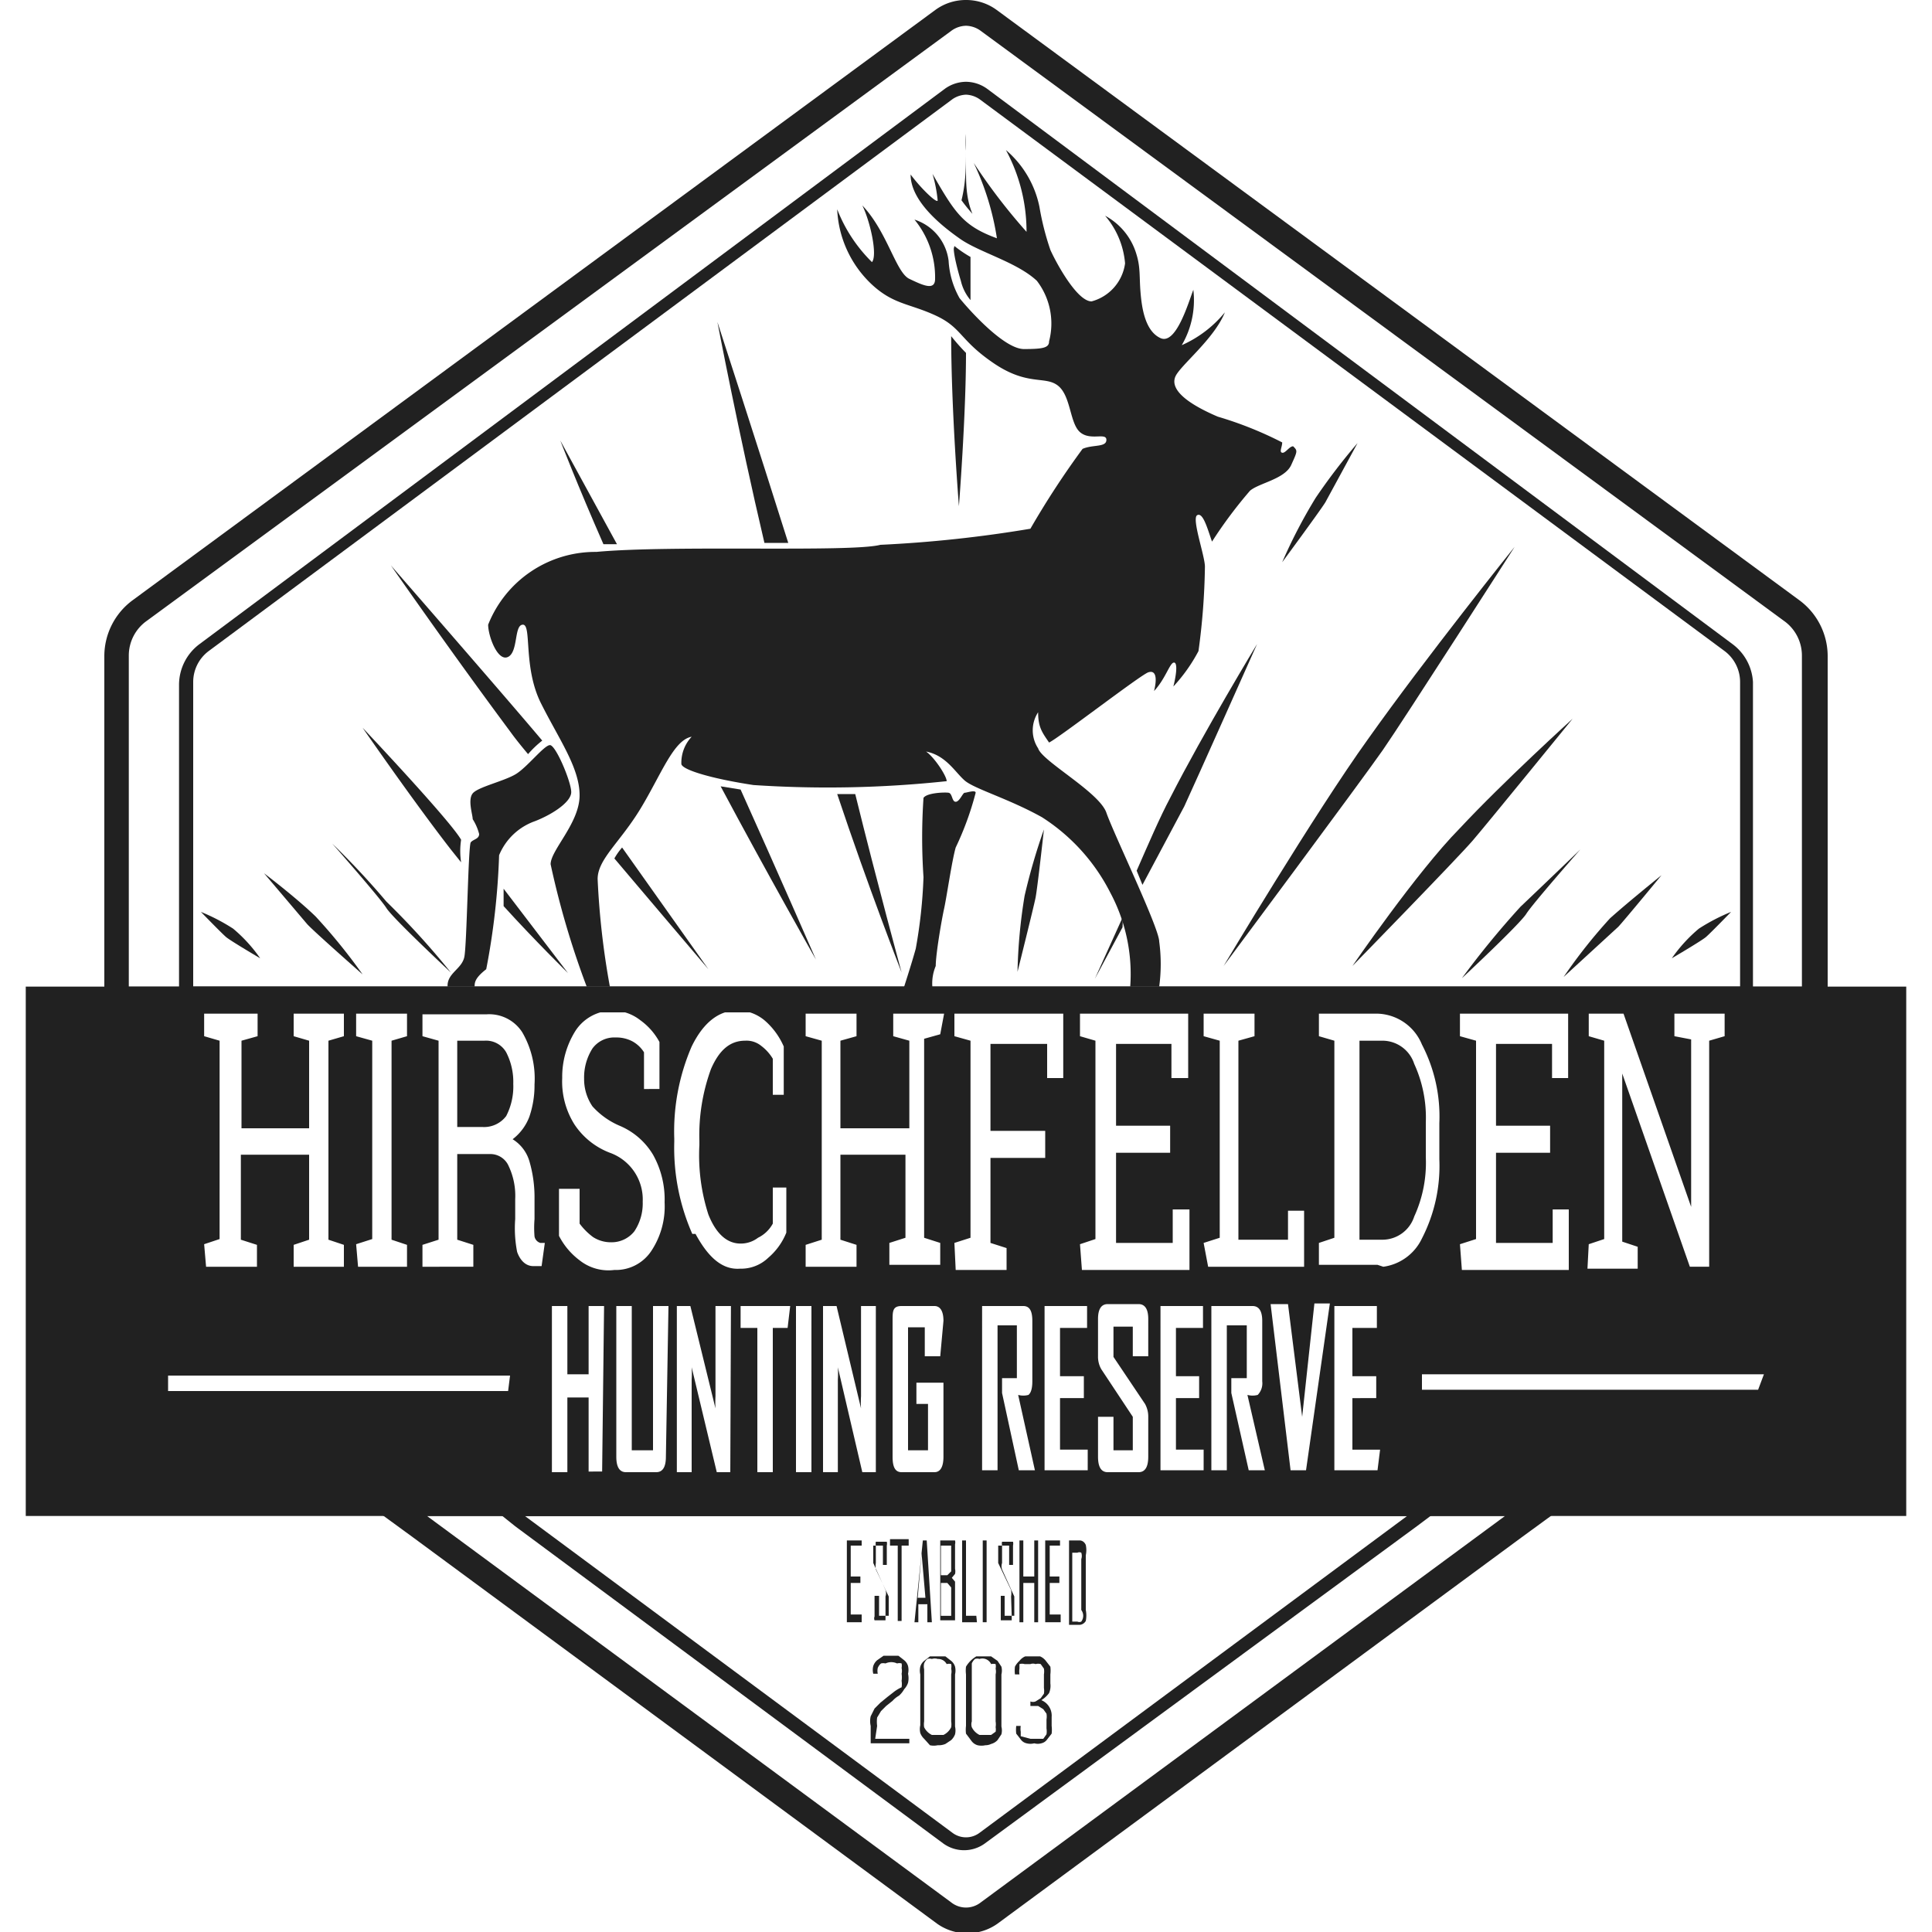<svg xmlns="http://www.w3.org/2000/svg" viewBox="0 0 30 30"><path d="M15,1.47a.4.4,0,0,1,.21.07l11.57,8.57a.6.6,0,0,1,.24.48v4.73H3V10.59a.6.6,0,0,1,.24-.48L14.79,1.54A.4.4,0,0,1,15,1.47m0-.2a.57.57,0,0,0-.33.11L3.1,10a.79.79,0,0,0-.32.64v4.93H27.22V10.59A.79.79,0,0,0,26.9,10L15.33,1.38A.57.57,0,0,0,15,1.27Z" transform="translate(0 0)" fill="#212121"/><path d="M21.85,23.54h0m0,0-6.64,4.92a.35.35,0,0,1-.42,0L8.15,23.54h13.7m.6-.2H7.55L8,23.7l6.64,4.92a.55.55,0,0,0,.66,0L22,23.7l.48-.36Zm-.6,0h0Zm0,.4Z" transform="translate(0 0)" fill="#212121"/><path d="M15,.4a.4.4,0,0,1,.23.08L27.7,9.64a.66.66,0,0,1,.28.54v5.14H2V10.18a.66.66,0,0,1,.28-.54L14.77.48A.4.4,0,0,1,15,.4M15,0a.8.8,0,0,0-.47.15L2.06,9.32a1.08,1.08,0,0,0-.44.86v5.54H28.38V10.18a1.08,1.08,0,0,0-.44-.86L15.47.15A.8.8,0,0,0,15,0Z" transform="translate(0 0)" fill="#212121"/><path d="M23.37,23.54l-8.14,6a.37.37,0,0,1-.46,0l-8.14-6H23.37m1.22-.4H5.41l1,.73,8.14,6a.81.81,0,0,0,.94,0l8.14-6,1-.73Z" transform="translate(0 0)" fill="#212121"/><path d="M13.59,27h.53v.07h-.6V26.8a.33.33,0,0,1,0-.15l.06-.12.09-.09.11-.09.09-.07A.6.6,0,0,1,14,26.2a.31.31,0,0,0,0-.1.36.36,0,0,0,0-.11.2.2,0,0,0,0-.09.18.18,0,0,0,0-.07.12.12,0,0,0-.07,0,.21.21,0,0,0-.18,0,.15.15,0,0,0-.07,0,.18.18,0,0,0-.05.07.2.2,0,0,0,0,.09h-.07a.24.24,0,0,1,0-.12.2.2,0,0,1,.06-.09l.1-.07.11,0,.12,0,.09.07a.18.18,0,0,1,.06.09.27.27,0,0,1,0,.12.32.32,0,0,1,0,.14.27.27,0,0,1-.06.1.39.39,0,0,1-.08.1.39.39,0,0,0-.1.08l-.1.08-.08.08-.06.1a.51.51,0,0,0,0,.13Z" transform="translate(0 0)" fill="#212121"/><path d="M14.56,27.1a.27.27,0,0,1-.12,0L14.35,27a.24.24,0,0,1-.06-.09.27.27,0,0,1,0-.12V26a.27.27,0,0,1,0-.12.18.18,0,0,1,.06-.09l.09-.07.12,0,.12,0,.09.07a.18.18,0,0,1,.06.09.27.27,0,0,1,0,.12v.81a.27.27,0,0,1,0,.12.24.24,0,0,1-.06.09l-.09.06A.27.27,0,0,1,14.56,27.1Zm0-1.34a.15.15,0,0,0-.09,0,.12.12,0,0,0-.07,0,.18.18,0,0,0-.05.07.2.2,0,0,0,0,.09v.81a.29.29,0,0,0,0,.09.26.26,0,0,0,.12.12l.09,0,.09,0a.26.26,0,0,0,.12-.12.29.29,0,0,0,0-.09V26a.2.2,0,0,0,0-.09.18.18,0,0,0,0-.07.12.12,0,0,0-.07,0A.15.15,0,0,0,14.56,25.76Z" transform="translate(0 0)" fill="#212121"/><path d="M15.3,27.1a.27.27,0,0,1-.12,0,.18.18,0,0,1-.09-.06L15,26.92a.5.5,0,0,1,0-.12V26a.5.5,0,0,1,0-.12.46.46,0,0,1,.16-.16l.12,0,.11,0,.1.07.06.09a.25.25,0,0,1,0,.12v.81a.25.25,0,0,1,0,.12l-.06.09a.21.21,0,0,1-.1.06A.2.2,0,0,1,15.3,27.1Zm0-1.34a.15.15,0,0,0-.09,0,.12.12,0,0,0-.07,0,.18.18,0,0,0-.05.07s0,.05,0,.09v.81a.15.15,0,0,0,0,.09.26.26,0,0,0,.12.12l.09,0,.09,0,.07-.05a.18.18,0,0,0,0-.07.29.29,0,0,0,0-.09V26a.2.2,0,0,0,0-.09.18.18,0,0,0,0-.07.15.15,0,0,0-.07,0A.15.15,0,0,0,15.3,25.76Z" transform="translate(0 0)" fill="#212121"/><path d="M16.29,26.29a.43.43,0,0,1-.12.11.26.26,0,0,1,.16.26v.14a.5.5,0,0,1,0,.12l-.07.09a.15.15,0,0,1-.09.06.2.2,0,0,1-.11,0,.24.24,0,0,1-.12,0,.15.15,0,0,1-.09-.06l-.07-.09a.5.5,0,0,1,0-.12h.07a.28.28,0,0,0,0,.09l0,.07L16,27,16,27l.08,0L16.2,27l.05-.07a.28.28,0,0,0,0-.09v-.14a.28.28,0,0,0,0-.09l-.05-.07-.08-.05-.08,0H16v-.07H16a.11.11,0,0,0,.08,0l.08-.05.05-.07a.28.28,0,0,0,0-.09V26a.28.28,0,0,0,0-.09l-.05-.07a.14.14,0,0,0-.08,0,.11.11,0,0,0-.08,0s-.07,0-.09,0a.14.14,0,0,0-.08,0l0,.07a.28.28,0,0,0,0,.09h-.07a.5.5,0,0,1,0-.12.31.31,0,0,1,.07-.09.22.22,0,0,1,.09-.07l.12,0,.11,0a.22.22,0,0,1,.09.07l.07.09a.5.5,0,0,1,0,.12v.14A.29.29,0,0,1,16.29,26.29Z" transform="translate(0 0)" fill="#212121"/><path d="M13.38,25.19h-.23V23.92h.23V24h-.17v.48h.15v.1h-.15v.49h.17Z" transform="translate(0 0)" fill="#212121"/><path d="M13.75,25.1s0,0,0,.06,0,0,0,0h-.17s0,0,0,0a.08.08,0,0,1,0-.06v-.32h.07v.31h.15v-.3l-.2-.42a.3.3,0,0,1,0-.1V24a.14.14,0,0,1,0-.06s0,0,0,0h.17s0,0,0,0a.13.13,0,0,1,0,.06v.3h-.06V24h-.15v.27l.19.42a.16.16,0,0,1,0,.1Z" transform="translate(0 0)" fill="#212121"/><path d="M14.11,24H14v1.17h-.06V24h-.12v-.1h.29Z" transform="translate(0 0)" fill="#212121"/><path d="M14.47,25.19H14.4l0-.28h-.14l0,.28h-.06l.13-1.27h.06Zm-.1-.38-.06-.69-.06.69Z" transform="translate(0 0)" fill="#212121"/><path d="M14.83,25.1s0,0,0,.06,0,0,0,0h-.23V23.92h.23s0,0,0,0a.13.13,0,0,1,0,.06v.38a.19.19,0,0,1,0,.08l-.05.06.05.06s0,0,0,.08Zm-.06-.7V24h-.16v.46h.1Zm0,.69v-.44l-.06-.07h-.1v.51Z" transform="translate(0 0)" fill="#212121"/><path d="M15.17,25.19h-.23V23.92H15v1.17h.16Z" transform="translate(0 0)" fill="#212121"/><path d="M15.32,25.19h-.06V23.92h.06Z" transform="translate(0 0)" fill="#212121"/><path d="M15.71,25.1s0,0,0,.06,0,0,0,0h-.17s0,0,0,0,0,0,0-.06v-.32h.06v.31h.15v-.3l-.19-.42a.16.16,0,0,1,0-.1V24a.13.13,0,0,1,0-.06s0,0,0,0h.17s0,0,0,0a.13.13,0,0,1,0,.06v.3h-.06V24H15.5v.27l.2.42a.31.31,0,0,1,0,.1Z" transform="translate(0 0)" fill="#212121"/><path d="M16.12,25.19h-.06v-.61h-.17v.61h-.06V23.92h.06v.56h.17v-.56h.06Z" transform="translate(0 0)" fill="#212121"/><path d="M16.47,25.19h-.24V23.92h.23V24H16.3v.48h.15v.1H16.3v.49h.17Z" transform="translate(0 0)" fill="#212121"/><path d="M16.86,25a.43.43,0,0,1,0,.17.12.12,0,0,1-.09.06h-.17V23.92h.17s.06,0,.09.07a.38.38,0,0,1,0,.16Zm-.07,0v-.79a.16.16,0,0,0,0-.1.07.07,0,0,0-.06,0h-.08v1.07h.08a.07.07,0,0,0,.06,0A.15.15,0,0,0,16.79,25Z" transform="translate(0 0)" fill="#212121"/><path d="M.4,15.32v8.22H29.6V15.32Zm24.27,4,.24-.08V16.16l-.24-.07v-.35h.54l1.05,3h0v-2.6L26,16.09v-.35h.78v.35l-.24.07v3.51h-.3l-1.05-3h0v2.61l.24.08v.34h-.78Zm-2,0,.25-.08V16.16l-.25-.07v-.35h1.68v1h-.25l0-.53h-.87v1.27h.84v.42h-.84v1.4h.88l0-.52h.25v.94H22.7Zm-5.9,0,.24-.08V16.16l-.24-.07v-.35h1.68v1h-.26l0-.53h-.86v1.27h.84v.42h-.84v1.4h.88l0-.52h.26v.94H16.8Zm-11.24,0,.25-.08V16.16l-.25-.07v-.35h.79v.35l-.24.07v3.09l.24.08v.34H5.56Zm-2.36,0,.24-.08V16.16l-.24-.07v-.35H4v.35l-.25.07v1.36H4.8V16.16l-.24-.07v-.35h.78v.35l-.24.07v3.09l.24.08v.34H4.56v-.34l.24-.08V17.93H3.74v1.32l.25.08v.34H3.2Zm4.72,2.28H2.61v-.24H7.92Zm.52-1.94H8.28c-.11,0-.2-.08-.25-.22A1.92,1.92,0,0,1,8,18.93v-.31a1.08,1.08,0,0,0-.1-.51.31.31,0,0,0-.28-.19H7.1v1.33l.25.08v.34H6.56v-.34l.25-.08V16.16l-.25-.07v-.34h1a.61.61,0,0,1,.55.28,1.43,1.43,0,0,1,.19.81,1.5,1.5,0,0,1-.08.5.79.79,0,0,1-.26.35.6.6,0,0,1,.26.34,2,2,0,0,1,.08.59v.31a1.65,1.65,0,0,0,0,.27.13.13,0,0,0,.09.1l.07,0Zm.94,3.19H9.14V21.7H8.81v1.16H8.57V20.28h.24v1.06h.33V20.28h.24ZM9,19.57a1.1,1.1,0,0,1-.32-.38v-.73H9L9,19a1,1,0,0,0,.21.21.51.51,0,0,0,.28.08.45.45,0,0,0,.36-.17.78.78,0,0,0,.13-.46.77.77,0,0,0-.51-.76,1.15,1.15,0,0,1-.55-.44,1.25,1.25,0,0,1-.19-.72A1.34,1.34,0,0,1,8.94,16a.69.69,0,0,1,1-.16,1,1,0,0,1,.3.34v.73H10L10,16.34a.49.49,0,0,0-.18-.17.53.53,0,0,0-.26-.06.42.42,0,0,0-.36.17.84.84,0,0,0-.13.47.75.75,0,0,0,.13.43,1.2,1.2,0,0,0,.42.3,1.1,1.1,0,0,1,.52.45,1.42,1.42,0,0,1,.18.74,1.25,1.25,0,0,1-.21.76.66.66,0,0,1-.57.29A.72.72,0,0,1,9,19.57Zm1.34,3.05q0,.24-.15.24H9.72q-.15,0-.15-.24V20.28h.24v2.24h.33V20.28h.24Zm1,.24h-.21l-.39-1.63a1.42,1.42,0,0,1,0,.19v1.44h-.23V20.28h.21l.39,1.59a1.76,1.76,0,0,1,0-.19v-1.4h.24Zm-.59-3.7a3.31,3.31,0,0,1-.28-1.43v-.05a3.32,3.32,0,0,1,.27-1.43c.18-.37.42-.56.71-.56a.66.66,0,0,1,.44.17,1.13,1.13,0,0,1,.28.39V17H12l0-.56a.7.7,0,0,0-.18-.2.36.36,0,0,0-.25-.08c-.23,0-.4.14-.53.44a3,3,0,0,0-.18,1.12v.06A3,3,0,0,0,11,18.86c.12.3.29.45.5.45a.44.44,0,0,0,.27-.09A.52.52,0,0,0,12,19l0-.56h.21v.7a1,1,0,0,1-.28.39.61.61,0,0,1-.44.17C11.22,19.72,11,19.53,10.8,19.16Zm1.48,1.46H12v2.24h-.24V20.62h-.26v-.34h.77Zm.37,2.24h-.24V20.28h.24Zm1,0h-.21l-.38-1.63a1.42,1.42,0,0,1,0,.19v1.44h-.23V20.28h.21l.38,1.59a1.42,1.42,0,0,1,0-.19v-1.4h.23Zm1-1.8h-.24v-.45H14.1v1.91h.31V21.8h-.18v-.33h.42v1.15c0,.16-.05.24-.14.24H14c-.1,0-.14-.08-.14-.24V20.51c0-.15,0-.23.14-.23h.51c.09,0,.14.08.14.23Zm0-5-.25.07v3.09l.25.08v.34h-.79v-.34l.25-.08V17.93H13.05v1.32l.25.08v.34h-.79v-.34l.25-.08V16.16l-.25-.07v-.35h.79v.35l-.25.07v1.36h1.07V16.16l-.25-.07v-.35h.79Zm.22,3.24.25-.08V16.16l-.25-.07v-.35h1.69v1h-.25l0-.53h-.88v1.35h.85v.42h-.85v1.32l.25.08v.34h-.79Zm1,3.53-.26-1.2v-.23h.23v-.82h-.3v2.25h-.24V20.28h.64c.1,0,.14.08.14.23v.94q0,.16-.06.21a.3.3,0,0,1-.16,0l.26,1.17Zm1.07,0h-.67V20.28h.66v.34h-.42v.75h.37v.34h-.37v.8h.43Zm.94-1.77h-.24V20.6h-.3v.47l.49.73a.41.41,0,0,1,.05.21v.61q0,.24-.15.24h-.48q-.15,0-.15-.24V22h.24v.52h.3V22l-.49-.74a.39.39,0,0,1-.05-.2v-.58c0-.15.05-.23.15-.23h.48c.1,0,.15.08.15.23Zm.86,1.77h-.67V20.28h.66v.34h-.42v.75h.36v.34h-.36v.8h.43Zm0-3.53.25-.08V16.16l-.25-.07v-.35h.79v.35l-.25.07v3.09h.77l0-.45h.25v.87H18.76Zm.7,3.53-.27-1.2v-.23h.24v-.82h-.31v2.25h-.24V20.28h.64c.1,0,.15.08.15.23v.94a.26.26,0,0,1-.07.21.3.3,0,0,1-.16,0l.27,1.17Zm.89,0h-.24l-.31-2.58H20L20.22,22c0,.06,0,.13,0,.23V22l.19-1.76h.24Zm1.11,0h-.67V20.28h.66v.34H21v.75h.37v.34H21v.8h.43Zm0-3.19h-.91v-.34l.24-.08V16.16l-.24-.07v-.35h.91a.77.77,0,0,1,.69.48,2.42,2.42,0,0,1,.27,1.22V18a2.46,2.46,0,0,1-.27,1.23A.78.78,0,0,1,21.48,19.67Zm5.91,1.94H22.08v-.24h5.31Z" transform="translate(0 0)" fill="#212121"/><path d="M7.86,16.34a.36.36,0,0,0-.34-.18H7.1V17.5h.39a.43.43,0,0,0,.37-.17,1,1,0,0,0,.11-.5A1,1,0,0,0,7.86,16.34Z" transform="translate(0 0)" fill="#212121"/><path d="M21.48,16.16h-.37v3.09h.37a.52.52,0,0,0,.48-.36,2,2,0,0,0,.18-.92v-.54a2,2,0,0,0-.18-.91A.52.52,0,0,0,21.48,16.16Z" transform="translate(0 0)" fill="#212121"/><path d="M21.24,11.48C20.42,12.62,19,15,19,15s2.15-2.89,2.47-3.35,2.05-3.16,2.05-3.16S22.14,10.21,21.24,11.48Z" transform="translate(0 0)" fill="#212121"/><path d="M22.66,12.87C22,13.54,21,15,21,15s1.63-1.67,1.87-1.95,1.55-1.89,1.55-1.89S23.35,12.13,22.66,12.87Z" transform="translate(0 0)" fill="#212121"/><path d="M23.61,14.08a13.6,13.6,0,0,0-.91,1.11s.9-.84,1-1,.84-1,.84-1S24,13.71,23.61,14.08Z" transform="translate(0 0)" fill="#212121"/><path d="M15.91,13.91a8.22,8.22,0,0,0-.11,1.18s.25-1,.28-1.15.13-1.06.13-1.06A9.46,9.46,0,0,0,15.91,13.91Z" transform="translate(0 0)" fill="#212121"/><path d="M25,14.26a8.1,8.1,0,0,0-.72.91l.85-.78c.11-.12.67-.8.67-.8S25.29,14,25,14.26Z" transform="translate(0 0)" fill="#212121"/><path d="M20.43,7.73a8,8,0,0,0-.52,1s.59-.8.67-.93l.5-.92A9.29,9.29,0,0,0,20.43,7.73Z" transform="translate(0 0)" fill="#212121"/><path d="M26.38,14.42a2.34,2.34,0,0,0-.42.46s.46-.27.53-.33.39-.39.39-.39A3,3,0,0,0,26.38,14.42Z" transform="translate(0 0)" fill="#212121"/><path d="M6,14A12.37,12.37,0,0,1,7,15.1s-.9-.84-1-1-.84-1-.84-1A12.64,12.64,0,0,1,6,14Z" transform="translate(0 0)" fill="#212121"/><path d="M4.9,14.23a8.87,8.87,0,0,1,.73.9s-.75-.66-.86-.78l-.67-.79S4.59,13.93,4.9,14.23Z" transform="translate(0 0)" fill="#212121"/><path d="M5.63,11.3S6.41,12.43,7,13.19l.16.2a1.16,1.16,0,0,1,0-.35C7,12.75,5.63,11.3,5.63,11.3Z" transform="translate(0 0)" fill="#212121"/><path d="M11,15.05,9.66,13.16a1,1,0,0,0-.12.17C10.31,14.24,11,15.05,11,15.05Z" transform="translate(0 0)" fill="#212121"/><path d="M8.42,11.5c-.58-.69-2.35-2.72-2.35-2.72S7,10.12,7.93,11.37c.1.14.27.34.27.34A1.54,1.54,0,0,1,8.42,11.5Z" transform="translate(0 0)" fill="#212121"/><path d="M11.14,5s.33,1.73.73,3.43h.37C11.79,7,11.14,5,11.14,5Z" transform="translate(0 0)" fill="#212121"/><path d="M13.28,12.33H13c.48,1.44,1,2.77,1,2.77S13.62,13.71,13.28,12.33Z" transform="translate(0 0)" fill="#212121"/><path d="M11.19,12.21c.72,1.35,1.48,2.69,1.48,2.69s-.62-1.42-1.17-2.64h0Z" transform="translate(0 0)" fill="#212121"/><path d="M8.7,6.84s.27.7.67,1.61h.21Z" transform="translate(0 0)" fill="#212121"/><path d="M8.82,15.11l-1-1.31,0,.27C8.31,14.61,8.82,15.11,8.82,15.11Z" transform="translate(0 0)" fill="#212121"/><path d="M17,15.2l.43-.8a1,1,0,0,0,0-.15Z" transform="translate(0 0)" fill="#212121"/><path d="M19.52,10s-.83,1.37-1.35,2.39c-.16.3-.34.72-.52,1.13l.09.22.65-1.22C18.57,12.13,19.52,10,19.52,10Z" transform="translate(0 0)" fill="#212121"/><path d="M14.77,5.22h0c0,1.14.12,2.64.12,2.64S15,6.46,15,5.48A3.18,3.18,0,0,1,14.77,5.22Z" transform="translate(0 0)" fill="#212121"/><path d="M14.81,3.86c0,.11.07.37.11.5a.71.71,0,0,0,.15.3v0c0-.12,0-.37,0-.67a1.86,1.86,0,0,1-.25-.17Z" transform="translate(0 0)" fill="#212121"/><path d="M15,2.61c0-.16,0-.32,0-.45,0-.28,0-.46,0-.46s0,.14,0,.38a1.84,1.84,0,0,0,0,.26c0,.22,0,.49-.07.77a2.62,2.62,0,0,0,.17.21C15,3.08,15,2.84,15,2.61Z" transform="translate(0 0)" fill="#212121"/><path d="M3.62,14.42a2.34,2.34,0,0,1,.42.46s-.46-.27-.53-.33-.39-.39-.39-.39A3,3,0,0,1,3.62,14.42Z" transform="translate(0 0)" fill="#212121"/><path d="M14.53,15c0-.18.09-.71.13-.89s.12-.74.18-.95a4.7,4.7,0,0,0,.31-.85c0-.05-.14,0-.17,0s-.08.14-.14.14-.05-.13-.11-.14-.34,0-.39.08a9.1,9.1,0,0,0,0,1.23,7.7,7.7,0,0,1-.12,1.11c-.06.22-.19.62-.19.62h.45A.7.7,0,0,1,14.53,15Z" transform="translate(0 0)" fill="#212121"/><path d="M8.87,12.3c0-.16-.24-.73-.33-.73s-.35.34-.53.45-.59.2-.67.3,0,.33,0,.4a.8.8,0,0,1,.1.23c0,.08-.09.08-.13.13s-.06,1.59-.1,1.78-.27.25-.26.46h.42c0-.06,0-.13.18-.27a11.14,11.14,0,0,0,.2-1.77.94.94,0,0,1,.56-.53C8.59,12.64,8.87,12.45,8.87,12.3Z" transform="translate(0 0)" fill="#212121"/><path d="M20.08,6.93c-.06,0-.12.11-.17.1s0-.09,0-.16a5.73,5.73,0,0,0-1-.4c-.56-.24-.73-.45-.66-.62s.6-.58.77-1a1.81,1.81,0,0,1-.67.51,1.38,1.38,0,0,0,.18-.86c-.08.21-.27.86-.51.75s-.29-.47-.31-.71,0-.38-.06-.58a1,1,0,0,0-.49-.61,1.3,1.3,0,0,1,.31.74.71.71,0,0,1-.52.59c-.23,0-.56-.62-.64-.8a4.22,4.22,0,0,1-.17-.67,1.57,1.57,0,0,0-.52-.88,2.66,2.66,0,0,1,.32,1.27,9.09,9.09,0,0,1-.82-1.07,4.19,4.19,0,0,1,.36,1.17c-.52-.19-.65-.39-1-1a2.21,2.21,0,0,1,.08.41c0,.06-.24-.16-.42-.4,0,.41.47.79.77,1s.88.36,1.19.65a1.09,1.09,0,0,1,.19.94c0,.1-.09.12-.39.12s-.82-.57-1-.79a1.33,1.33,0,0,1-.17-.58.77.77,0,0,0-.53-.64,1.41,1.41,0,0,1,.32.92c0,.19-.19.1-.4,0s-.34-.73-.73-1.14c.12.24.24.77.15.88A2.34,2.34,0,0,1,13,3.25a1.7,1.7,0,0,0,.53,1.16c.34.32.59.3,1,.49s.37.38.9.74.8.19,1,.35.18.58.34.72.41,0,.41.12-.21.07-.37.14A13.4,13.4,0,0,0,16,8.21a19.57,19.57,0,0,1-2.33.25c-.46.12-3.23,0-4.41.11A1.79,1.79,0,0,0,7.58,9.7c0,.18.15.58.31.5s.09-.5.23-.5,0,.66.28,1.22.6,1,.6,1.43-.45.85-.45,1.07a13.33,13.33,0,0,0,.56,1.9h.36a12.34,12.34,0,0,1-.19-1.67c0-.31.35-.57.67-1.1s.51-1.06.79-1.11a.59.59,0,0,0-.16.42c0,.09.46.23,1.12.33a17.39,17.39,0,0,0,3-.06c0-.08-.19-.37-.32-.46.31.06.45.32.6.45s.68.28,1.2.57a3,3,0,0,1,1.06,1.17,2.68,2.68,0,0,1,.31,1.46H18a2.6,2.6,0,0,0,0-.7c0-.21-.71-1.68-.82-2s-1-.8-1.06-1a.51.51,0,0,1,0-.56c0,.23.06.31.17.47.15-.07,1.42-1.05,1.54-1.09s.14.09.09.29c.17-.18.24-.42.3-.44s.06.13,0,.37a2.58,2.58,0,0,0,.39-.55,10.57,10.57,0,0,0,.1-1.31c0-.17-.21-.75-.12-.8s.16.21.23.41a7,7,0,0,1,.59-.79c.14-.12.54-.18.64-.4S20.15,7,20.08,6.93Z" transform="translate(0 0)" fill="#212121"/><rect width="30" height="30" fill="none"/></svg>
